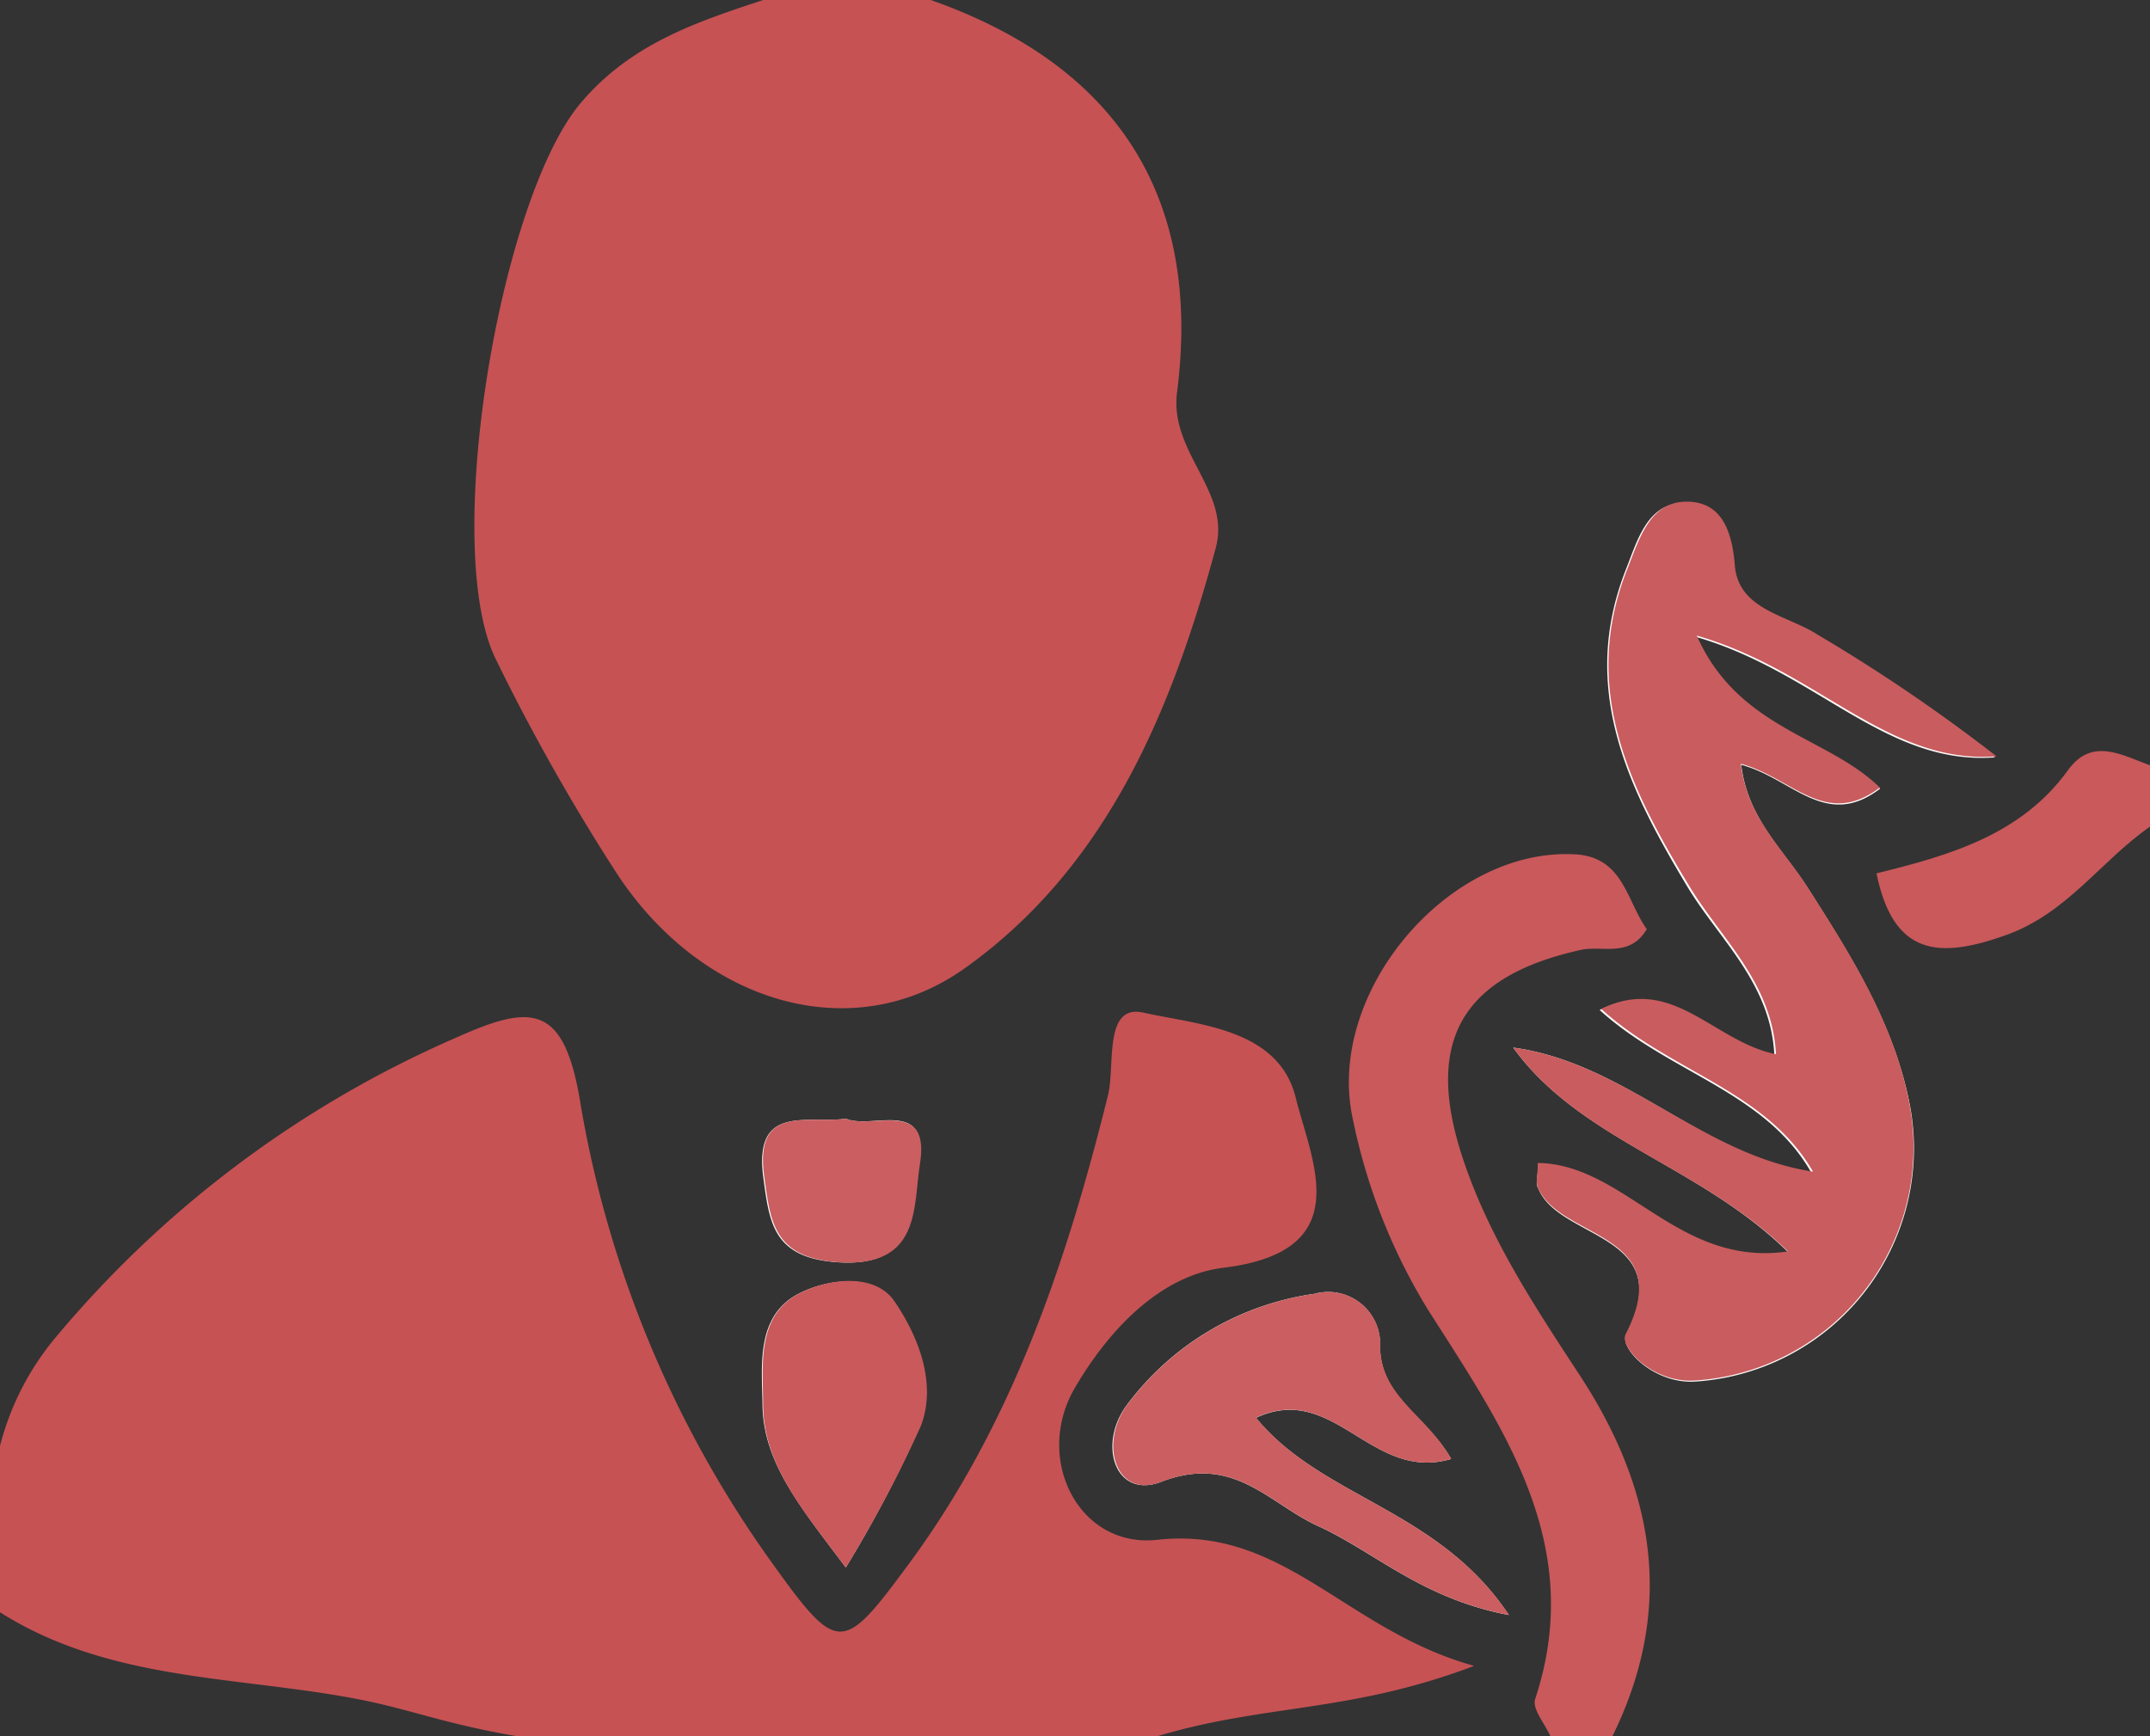 <svg id="Layer_1" data-name="Layer 1" xmlns="http://www.w3.org/2000/svg" viewBox="0 0 103.99 83.99"><rect x="0" y="0" width="103.99" height="83.99" fill="#333333" stroke="none"/><defs><style>.cls-1{fill:#fdfbfb;}.cls-2{fill:#c65254;}.cls-3{fill:#c9595b;}.cls-4{fill:#c95c5e;}.cls-5{fill:#ca5e60;}.cls-6{fill:#f5e4e4;}</style></defs><title>Employee DNA</title><path class="cls-1" d="M77.2,64.69c3.25,4.49,9,5.66,13.31,9.91-5.33.78-7.86-4.22-12.1-4.28,0,.58-.16.92,0,1.18,1,2.52,6.8,2.15,4.25,7.1-.32.62,1.3,2.33,3.27,2.25a11.3,11.3,0,0,0,10.5-13.14c-.71-4-2.85-7.4-5-10.77-1.14-1.79-2.9-3.34-3.2-5.93,2.48.66,4.08,3.17,6.72,1.15C92.37,49.68,88,49.34,86,44.81c5.86,1.68,9.2,6.24,14.5,5.84a82.63,82.63,0,0,0-8.66-5.89c-1.46-.95-3.81-1.19-4-3.34-.14-1.78-.65-3.14-2.4-3.09s-2.22,1.78-2.77,3.18c-2.31,5.81.1,10.66,3,15.47,1.53,2.51,4,4.63,4.16,8.08-3-.61-5-3.89-8.45-2.19,3.34,3.05,8,3.93,10.24,7.87C86.32,69.87,82.59,65.42,77.2,64.69Zm-3,19.9c-1.25-2.18-3.54-3-3.44-5.65a2.51,2.51,0,0,0-3.17-2.34,13.69,13.69,0,0,0-9.15,5.48C57.11,84,58,86.52,60.16,85.7c3.53-1.37,5.23,1.06,7.61,2.14,2.72,1.24,5,3.5,9.22,4.3C73.57,87,67.93,86.48,64.76,82.6,68.55,80.84,70.33,85.73,74.2,84.59ZM44.92,89.84A60.39,60.39,0,0,0,48.52,83c.79-2.09-.14-4.37-1.26-6-.93-1.38-3.17-1.15-4.61-.41-2.11,1.08-1.78,3.53-1.76,5.35C40.91,84.8,42.8,87,44.92,89.84Zm0-21.71c-1.9.25-4.43-.7-4,2.77.3,2.2.43,3.94,3.54,4.17,4.07.3,3.65-2.7,4-4.78C49,67.1,46.18,68.67,44.93,68.13Z" transform="translate(-4.01 -14.01)"/><path class="cls-2" d="M4,84a13.33,13.33,0,0,1,2.61-5.18A52.47,52.47,0,0,1,26,64.24c3.63-1.63,5.26-1.76,6.06,3a53.31,53.31,0,0,0,9.3,22.39c3.15,4.39,3.4,4.38,6.51.17C52.93,83,55.58,75.14,57.6,67c.36-1.45-.23-4.44,1.72-4,2.65.59,6.53.76,7.36,4.11.78,3.13,3,7.44-3.5,8.23-3.06.38-5.54,3-7.18,5.81-2,3.41.17,7.78,4,7.35,6.12-.67,9.08,4.37,15.31,6.1C69.3,96.88,65.23,96.43,60,98H29c-3.63-.62-5.23-1.34-7.89-1.83C15.33,95.09,9.23,95.32,4,92Z" transform="translate(-4.01 -14.01)"/><path class="cls-2" d="M49,14c9,3.16,13.16,9.51,11.94,19-.37,2.91,2.62,4.78,1.87,7.53C60.66,48.46,57.52,56,50.62,60.89c-5.47,3.85-12.7,1.6-16.78-4.63A99.76,99.76,0,0,1,28,45.92c-2.68-5.41.19-22.31,4.1-26.93,2.42-2.86,5.57-3.91,8.89-5ZM34,41a2.56,2.56,0,0,0,3,1.82c.82,1.31,1.54,1.06,2.21-.13,3.34.35,3.9-2.84,5.51-4.49,1.51.32.79,2.81,2.86,2.42L48.19,37h8.23c-3.56-1.56-5.88-.83-8.11-1.06C44.4,34,40.22,35.27,36.17,35c-1.67-.09-4.18-1-4.82,1.26A4,4,0,0,0,34,41.05Zm17.41.17a1.19,1.19,0,0,0-1.19,1.29,1.23,1.23,0,0,0,1.66,1.25,1.19,1.19,0,0,0,.92-1.49C52.67,41.43,52.07,41.23,51.38,41.19Zm6.45-2.11c-.5-.39-.81-.82-1.14-.85s-1.09.2-1.18.48c-.24.75.33,1.16,1,1.12C56.9,39.81,57.25,39.43,57.83,39.08Z" transform="translate(-4.01 -14.01)"/><path class="cls-3" d="M79,98c-.27-.6-.89-1.32-.74-1.79,2.47-7.45-1.51-13.07-5.17-18.82a28.43,28.43,0,0,1-3.64-9.21C68.08,62.06,74.05,55,80.19,55.34c2.34.13,2.48,2.23,3.47,3.62-.82,1.39-2.14.78-3.17,1-5.86,1.29-7.62,4.49-5.69,10.2,1.29,3.83,3.5,7.14,5.67,10.46C84.1,86.2,85,91.9,82,98Z" transform="translate(-4.01 -14.01)"/><path class="cls-3" d="M108,54c-2.39,1.66-4,4.2-7,5.26-3.21,1.14-5.41,1-6.23-3,3.5-.86,7-1.85,9.27-5,1.16-1.61,2.62-.71,4-.21Z" transform="translate(-4.01 -14.01)"/><path class="cls-4" d="M77.2,64.69c5.39.73,9.12,5.18,14.5,6-2.27-3.94-6.9-4.82-10.24-7.87,3.45-1.7,5.42,1.58,8.45,2.19-.18-3.45-2.63-5.57-4.16-8.08-2.93-4.81-5.34-9.66-3-15.47.55-1.4,1.07-3.14,2.77-3.18s2.26,1.31,2.4,3.09c.18,2.15,2.53,2.39,4,3.34a82.63,82.63,0,0,1,8.66,5.89c-5.3.4-8.64-4.16-14.5-5.84,2,4.53,6.33,4.87,8.85,7.35-2.64,2-4.24-.49-6.72-1.15.3,2.59,2.06,4.14,3.2,5.93,2.16,3.37,4.3,6.74,5,10.77a11.3,11.3,0,0,1-10.5,13.14c-2,.08-3.59-1.63-3.27-2.25,2.55-4.95-3.21-4.58-4.25-7.1-.11-.26,0-.6,0-1.18,4.24.06,6.77,5.06,12.1,4.28C86.15,70.35,80.45,69.18,77.2,64.69Z" transform="translate(-4.01 -14.01)"/><path class="cls-5" d="M74.2,84.59c-3.87,1.14-5.65-3.75-9.44-2C67.93,86.48,73.57,87,77,92.14c-4.23-.8-6.5-3.06-9.22-4.3-2.38-1.08-4.08-3.51-7.61-2.14-2.12.82-3-1.7-1.72-3.62a13.69,13.69,0,0,1,9.15-5.48,2.51,2.51,0,0,1,3.17,2.34C70.66,81.54,73,82.41,74.2,84.59Z" transform="translate(-4.01 -14.01)"/><path class="cls-3" d="M44.92,89.84c-2.12-2.82-4-5-4-7.91,0-1.82-.35-4.27,1.76-5.35,1.44-.74,3.68-1,4.61.41,1.12,1.65,2.05,3.93,1.26,6A60.39,60.39,0,0,1,44.92,89.84Z" transform="translate(-4.01 -14.01)"/><path class="cls-5" d="M44.93,68.13c1.25.54,4.08-1,3.58,2.16-.34,2.08.08,5.08-4,4.78-3.11-.23-3.24-2-3.54-4.17C40.5,67.43,43,68.38,44.93,68.13Z" transform="translate(-4.01 -14.01)"/><path class="cls-6" d="M48.19,37l-.67,3.61c-2.07.39-1.35-2.1-2.86-2.42-1.61,1.65-2.17,4.84-5.51,4.49.26-2.12,4.39-3,2.23-5.66-1.28-1.58-3.73-.83-5.65-.61-3.39.38-.8,3.19-1.74,4.61a4,4,0,0,1-2.64-4.76C32,34.06,34.5,34.94,36.17,35c4,.24,8.23-1,12.14.94Z" transform="translate(-4.01 -14.01)"/><path class="cls-5" d="M34,41.05c.94-1.42-1.65-4.23,1.74-4.61,1.92-.22,4.37-1,5.65.61,2.16,2.67-2,3.54-2.23,5.66-.67,1.19-1.39,1.44-2.21.13-.3-1.74-1.25-2.42-3-1.82Z" transform="translate(-4.01 -14.01)"/><path class="cls-5" d="M51.38,41.19c.69,0,1.29.24,1.39,1.05a1.19,1.19,0,0,1-.92,1.49,1.23,1.23,0,0,1-1.66-1.25A1.19,1.19,0,0,1,51.38,41.19Z" transform="translate(-4.01 -14.01)"/><path class="cls-5" d="M48.19,37,48.31,36c2.23.23,4.55-.5,8.11,1.06Z" transform="translate(-4.01 -14.01)"/><path class="cls-5" d="M57.83,39.08c-.58.35-.93.73-1.3.75-.69,0-1.26-.37-1-1.12.09-.28.78-.51,1.18-.48S57.33,38.69,57.83,39.08Z" transform="translate(-4.01 -14.01)"/><path class="cls-6" d="M34,41c1.72-.6,2.67.08,3,1.82A2.56,2.56,0,0,1,34,41Z" transform="translate(-4.01 -14.01)"/><ellipse class="cls-2" cx="40.09" cy="25.88" rx="14.77" ry="10.22"/></svg>